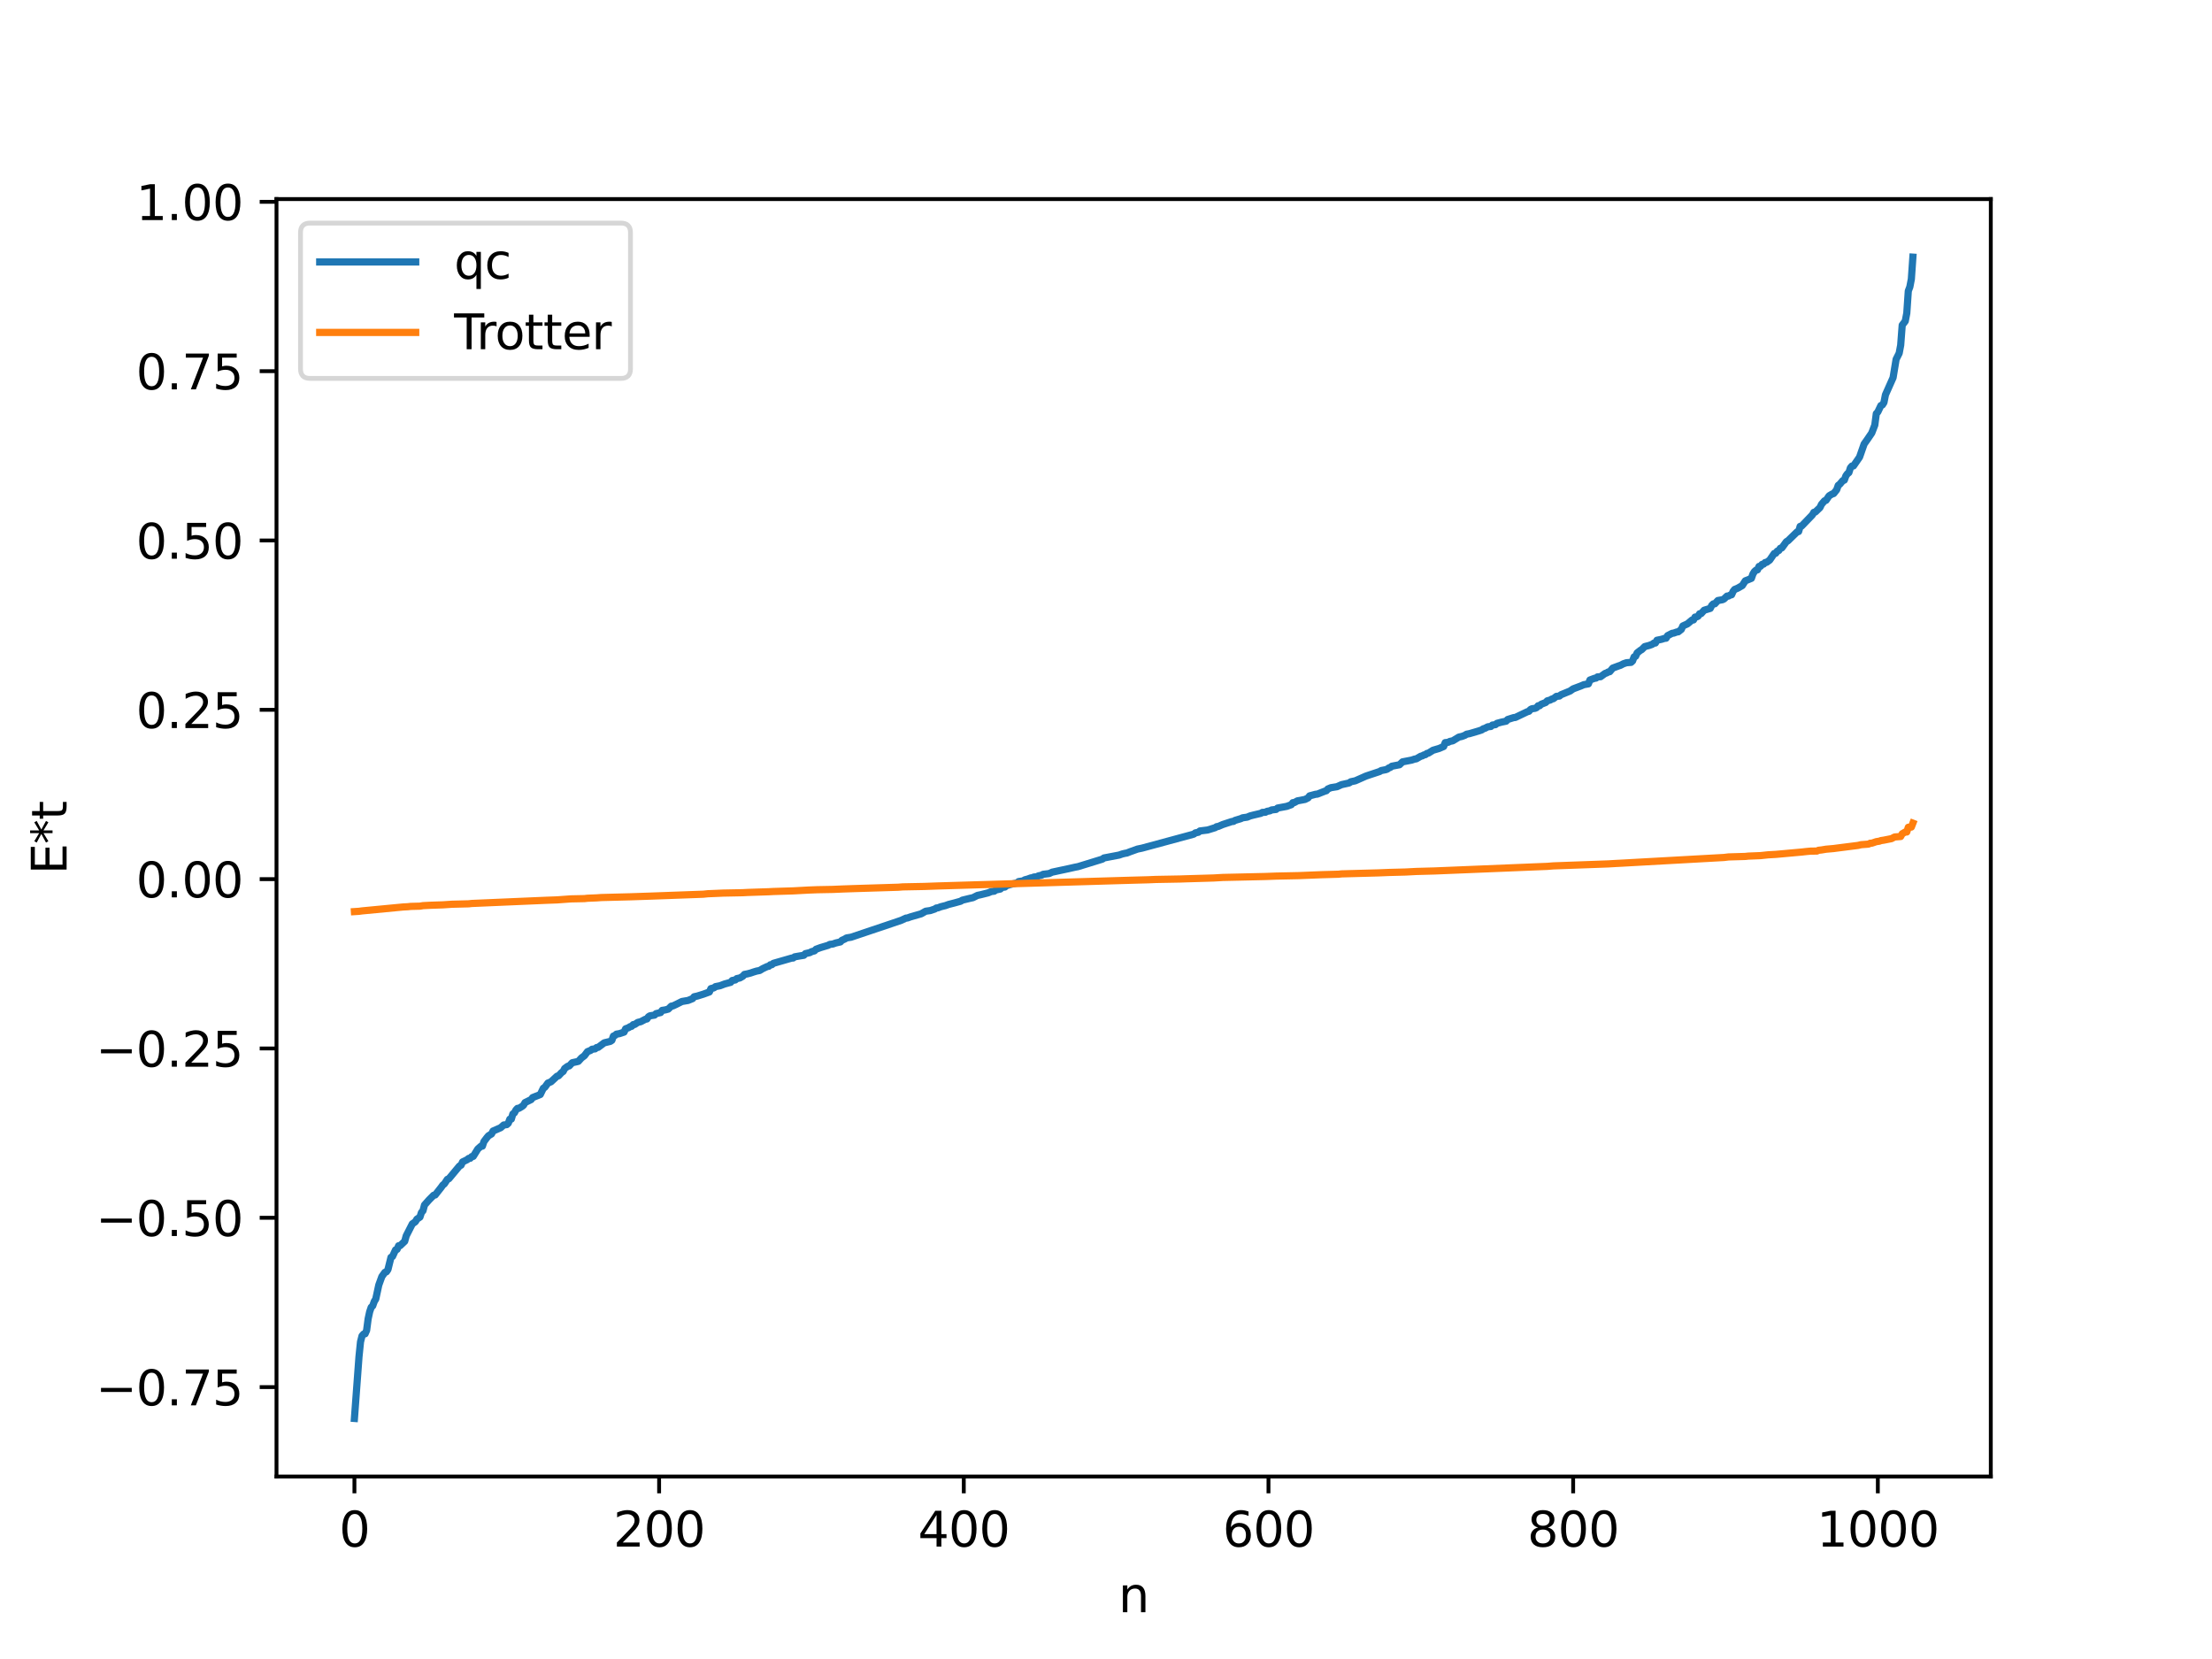 <?xml version="1.0" encoding="utf-8" standalone="no"?>
<!DOCTYPE svg PUBLIC "-//W3C//DTD SVG 1.1//EN"
  "http://www.w3.org/Graphics/SVG/1.1/DTD/svg11.dtd">
<svg xmlns:xlink="http://www.w3.org/1999/xlink" width="460.8pt" height="345.6pt" viewBox="0 0 460.8 345.6" xmlns="http://www.w3.org/2000/svg" version="1.1">
 <defs>
  <style type="text/css">*{stroke-linejoin: round; stroke-linecap: butt}</style>
 </defs>
 <g id="figure_1">
  <g id="patch_1">
   <path d="M 0 345.6 
L 460.8 345.6 
L 460.8 0 
L 0 0 
z
" style="fill: #ffffff"/>
  </g>
  <g id="axes_1">
   <g id="patch_2">
    <path d="M 57.6 307.584 
L 414.72 307.584 
L 414.72 41.472 
L 57.6 41.472 
z
" style="fill: #ffffff"/>
   </g>
   <g id="matplotlib.axis_1">
    <g id="xtick_1">
     <g id="line2d_1">
      <defs>
       <path id="m8839b50959" d="M 0 0 
L 0 3.5 
" style="stroke: #000000; stroke-width: 0.8"/>
      </defs>
      <g>
       <use xlink:href="#m8839b50959" x="73.833" y="307.584" style="stroke: #000000; stroke-width: 0.8"/>
      </g>
     </g>
     <g id="text_1">
      <!-- 0 -->
      <g transform="translate(70.651 322.182) scale(0.1 -0.1)">
       <defs>
        <path id="DejaVuSans-30" d="M 2034 4250 
Q 1547 4250 1301 3770 
Q 1056 3291 1056 2328 
Q 1056 1369 1301 889 
Q 1547 409 2034 409 
Q 2525 409 2770 889 
Q 3016 1369 3016 2328 
Q 3016 3291 2770 3770 
Q 2525 4250 2034 4250 
z
M 2034 4750 
Q 2819 4750 3233 4129 
Q 3647 3509 3647 2328 
Q 3647 1150 3233 529 
Q 2819 -91 2034 -91 
Q 1250 -91 836 529 
Q 422 1150 422 2328 
Q 422 3509 836 4129 
Q 1250 4750 2034 4750 
z
" transform="scale(0.016)"/>
       </defs>
       <use xlink:href="#DejaVuSans-30"/>
      </g>
     </g>
    </g>
    <g id="xtick_2">
     <g id="line2d_2">
      <g>
       <use xlink:href="#m8839b50959" x="137.304" y="307.584" style="stroke: #000000; stroke-width: 0.8"/>
      </g>
     </g>
     <g id="text_2">
      <!-- 200 -->
      <g transform="translate(127.76 322.182) scale(0.1 -0.1)">
       <defs>
        <path id="DejaVuSans-32" d="M 1228 531 
L 3431 531 
L 3431 0 
L 469 0 
L 469 531 
Q 828 903 1448 1529 
Q 2069 2156 2228 2338 
Q 2531 2678 2651 2914 
Q 2772 3150 2772 3378 
Q 2772 3750 2511 3984 
Q 2250 4219 1831 4219 
Q 1534 4219 1204 4116 
Q 875 4013 500 3803 
L 500 4441 
Q 881 4594 1212 4672 
Q 1544 4750 1819 4750 
Q 2544 4750 2975 4387 
Q 3406 4025 3406 3419 
Q 3406 3131 3298 2873 
Q 3191 2616 2906 2266 
Q 2828 2175 2409 1742 
Q 1991 1309 1228 531 
z
" transform="scale(0.016)"/>
       </defs>
       <use xlink:href="#DejaVuSans-32"/>
       <use xlink:href="#DejaVuSans-30" x="63.623"/>
       <use xlink:href="#DejaVuSans-30" x="127.246"/>
      </g>
     </g>
    </g>
    <g id="xtick_3">
     <g id="line2d_3">
      <g>
       <use xlink:href="#m8839b50959" x="200.775" y="307.584" style="stroke: #000000; stroke-width: 0.8"/>
      </g>
     </g>
     <g id="text_3">
      <!-- 400 -->
      <g transform="translate(191.231 322.182) scale(0.1 -0.1)">
       <defs>
        <path id="DejaVuSans-34" d="M 2419 4116 
L 825 1625 
L 2419 1625 
L 2419 4116 
z
M 2253 4666 
L 3047 4666 
L 3047 1625 
L 3713 1625 
L 3713 1100 
L 3047 1100 
L 3047 0 
L 2419 0 
L 2419 1100 
L 313 1100 
L 313 1709 
L 2253 4666 
z
" transform="scale(0.016)"/>
       </defs>
       <use xlink:href="#DejaVuSans-34"/>
       <use xlink:href="#DejaVuSans-30" x="63.623"/>
       <use xlink:href="#DejaVuSans-30" x="127.246"/>
      </g>
     </g>
    </g>
    <g id="xtick_4">
     <g id="line2d_4">
      <g>
       <use xlink:href="#m8839b50959" x="264.246" y="307.584" style="stroke: #000000; stroke-width: 0.8"/>
      </g>
     </g>
     <g id="text_4">
      <!-- 600 -->
      <g transform="translate(254.702 322.182) scale(0.1 -0.1)">
       <defs>
        <path id="DejaVuSans-36" d="M 2113 2584 
Q 1688 2584 1439 2293 
Q 1191 2003 1191 1497 
Q 1191 994 1439 701 
Q 1688 409 2113 409 
Q 2538 409 2786 701 
Q 3034 994 3034 1497 
Q 3034 2003 2786 2293 
Q 2538 2584 2113 2584 
z
M 3366 4563 
L 3366 3988 
Q 3128 4100 2886 4159 
Q 2644 4219 2406 4219 
Q 1781 4219 1451 3797 
Q 1122 3375 1075 2522 
Q 1259 2794 1537 2939 
Q 1816 3084 2150 3084 
Q 2853 3084 3261 2657 
Q 3669 2231 3669 1497 
Q 3669 778 3244 343 
Q 2819 -91 2113 -91 
Q 1303 -91 875 529 
Q 447 1150 447 2328 
Q 447 3434 972 4092 
Q 1497 4750 2381 4750 
Q 2619 4750 2861 4703 
Q 3103 4656 3366 4563 
z
" transform="scale(0.016)"/>
       </defs>
       <use xlink:href="#DejaVuSans-36"/>
       <use xlink:href="#DejaVuSans-30" x="63.623"/>
       <use xlink:href="#DejaVuSans-30" x="127.246"/>
      </g>
     </g>
    </g>
    <g id="xtick_5">
     <g id="line2d_5">
      <g>
       <use xlink:href="#m8839b50959" x="327.717" y="307.584" style="stroke: #000000; stroke-width: 0.8"/>
      </g>
     </g>
     <g id="text_5">
      <!-- 800 -->
      <g transform="translate(318.173 322.182) scale(0.1 -0.1)">
       <defs>
        <path id="DejaVuSans-38" d="M 2034 2216 
Q 1584 2216 1326 1975 
Q 1069 1734 1069 1313 
Q 1069 891 1326 650 
Q 1584 409 2034 409 
Q 2484 409 2743 651 
Q 3003 894 3003 1313 
Q 3003 1734 2745 1975 
Q 2488 2216 2034 2216 
z
M 1403 2484 
Q 997 2584 770 2862 
Q 544 3141 544 3541 
Q 544 4100 942 4425 
Q 1341 4750 2034 4750 
Q 2731 4750 3128 4425 
Q 3525 4100 3525 3541 
Q 3525 3141 3298 2862 
Q 3072 2584 2669 2484 
Q 3125 2378 3379 2068 
Q 3634 1759 3634 1313 
Q 3634 634 3220 271 
Q 2806 -91 2034 -91 
Q 1263 -91 848 271 
Q 434 634 434 1313 
Q 434 1759 690 2068 
Q 947 2378 1403 2484 
z
M 1172 3481 
Q 1172 3119 1398 2916 
Q 1625 2713 2034 2713 
Q 2441 2713 2670 2916 
Q 2900 3119 2900 3481 
Q 2900 3844 2670 4047 
Q 2441 4250 2034 4250 
Q 1625 4250 1398 4047 
Q 1172 3844 1172 3481 
z
" transform="scale(0.016)"/>
       </defs>
       <use xlink:href="#DejaVuSans-38"/>
       <use xlink:href="#DejaVuSans-30" x="63.623"/>
       <use xlink:href="#DejaVuSans-30" x="127.246"/>
      </g>
     </g>
    </g>
    <g id="xtick_6">
     <g id="line2d_6">
      <g>
       <use xlink:href="#m8839b50959" x="391.188" y="307.584" style="stroke: #000000; stroke-width: 0.8"/>
      </g>
     </g>
     <g id="text_6">
      <!-- 1000 -->
      <g transform="translate(378.463 322.182) scale(0.1 -0.1)">
       <defs>
        <path id="DejaVuSans-31" d="M 794 531 
L 1825 531 
L 1825 4091 
L 703 3866 
L 703 4441 
L 1819 4666 
L 2450 4666 
L 2450 531 
L 3481 531 
L 3481 0 
L 794 0 
L 794 531 
z
" transform="scale(0.016)"/>
       </defs>
       <use xlink:href="#DejaVuSans-31"/>
       <use xlink:href="#DejaVuSans-30" x="63.623"/>
       <use xlink:href="#DejaVuSans-30" x="127.246"/>
       <use xlink:href="#DejaVuSans-30" x="190.869"/>
      </g>
     </g>
    </g>
    <g id="text_7">
     <!-- n -->
     <g transform="translate(232.991 335.861) scale(0.1 -0.1)">
      <defs>
       <path id="DejaVuSans-6e" d="M 3513 2113 
L 3513 0 
L 2938 0 
L 2938 2094 
Q 2938 2591 2744 2837 
Q 2550 3084 2163 3084 
Q 1697 3084 1428 2787 
Q 1159 2491 1159 1978 
L 1159 0 
L 581 0 
L 581 3500 
L 1159 3500 
L 1159 2956 
Q 1366 3272 1645 3428 
Q 1925 3584 2291 3584 
Q 2894 3584 3203 3211 
Q 3513 2838 3513 2113 
z
" transform="scale(0.016)"/>
      </defs>
      <use xlink:href="#DejaVuSans-6e"/>
     </g>
    </g>
   </g>
   <g id="matplotlib.axis_2">
    <g id="ytick_1">
     <g id="line2d_7">
      <defs>
       <path id="mb391493888" d="M 0 0 
L -3.5 0 
" style="stroke: #000000; stroke-width: 0.8"/>
      </defs>
      <g>
       <use xlink:href="#mb391493888" x="57.6" y="288.959" style="stroke: #000000; stroke-width: 0.8"/>
      </g>
     </g>
     <g id="text_8">
      <!-- −0.75 -->
      <g transform="translate(19.955 292.759) scale(0.1 -0.1)">
       <defs>
        <path id="DejaVuSans-2212" d="M 678 2272 
L 4684 2272 
L 4684 1741 
L 678 1741 
L 678 2272 
z
" transform="scale(0.016)"/>
        <path id="DejaVuSans-2e" d="M 684 794 
L 1344 794 
L 1344 0 
L 684 0 
L 684 794 
z
" transform="scale(0.016)"/>
        <path id="DejaVuSans-37" d="M 525 4666 
L 3525 4666 
L 3525 4397 
L 1831 0 
L 1172 0 
L 2766 4134 
L 525 4134 
L 525 4666 
z
" transform="scale(0.016)"/>
        <path id="DejaVuSans-35" d="M 691 4666 
L 3169 4666 
L 3169 4134 
L 1269 4134 
L 1269 2991 
Q 1406 3038 1543 3061 
Q 1681 3084 1819 3084 
Q 2600 3084 3056 2656 
Q 3513 2228 3513 1497 
Q 3513 744 3044 326 
Q 2575 -91 1722 -91 
Q 1428 -91 1123 -41 
Q 819 9 494 109 
L 494 744 
Q 775 591 1075 516 
Q 1375 441 1709 441 
Q 2250 441 2565 725 
Q 2881 1009 2881 1497 
Q 2881 1984 2565 2268 
Q 2250 2553 1709 2553 
Q 1456 2553 1204 2497 
Q 953 2441 691 2322 
L 691 4666 
z
" transform="scale(0.016)"/>
       </defs>
       <use xlink:href="#DejaVuSans-2212"/>
       <use xlink:href="#DejaVuSans-30" x="83.789"/>
       <use xlink:href="#DejaVuSans-2e" x="147.412"/>
       <use xlink:href="#DejaVuSans-37" x="179.199"/>
       <use xlink:href="#DejaVuSans-35" x="242.822"/>
      </g>
     </g>
    </g>
    <g id="ytick_2">
     <g id="line2d_8">
      <g>
       <use xlink:href="#mb391493888" x="57.6" y="253.686" style="stroke: #000000; stroke-width: 0.8"/>
      </g>
     </g>
     <g id="text_9">
      <!-- −0.50 -->
      <g transform="translate(19.955 257.485) scale(0.1 -0.1)">
       <use xlink:href="#DejaVuSans-2212"/>
       <use xlink:href="#DejaVuSans-30" x="83.789"/>
       <use xlink:href="#DejaVuSans-2e" x="147.412"/>
       <use xlink:href="#DejaVuSans-35" x="179.199"/>
       <use xlink:href="#DejaVuSans-30" x="242.822"/>
      </g>
     </g>
    </g>
    <g id="ytick_3">
     <g id="line2d_9">
      <g>
       <use xlink:href="#mb391493888" x="57.6" y="218.413" style="stroke: #000000; stroke-width: 0.8"/>
      </g>
     </g>
     <g id="text_10">
      <!-- −0.25 -->
      <g transform="translate(19.955 222.212) scale(0.1 -0.1)">
       <use xlink:href="#DejaVuSans-2212"/>
       <use xlink:href="#DejaVuSans-30" x="83.789"/>
       <use xlink:href="#DejaVuSans-2e" x="147.412"/>
       <use xlink:href="#DejaVuSans-32" x="179.199"/>
       <use xlink:href="#DejaVuSans-35" x="242.822"/>
      </g>
     </g>
    </g>
    <g id="ytick_4">
     <g id="line2d_10">
      <g>
       <use xlink:href="#mb391493888" x="57.6" y="183.14" style="stroke: #000000; stroke-width: 0.8"/>
      </g>
     </g>
     <g id="text_11">
      <!-- 0.00 -->
      <g transform="translate(28.334 186.939) scale(0.1 -0.1)">
       <use xlink:href="#DejaVuSans-30"/>
       <use xlink:href="#DejaVuSans-2e" x="63.623"/>
       <use xlink:href="#DejaVuSans-30" x="95.41"/>
       <use xlink:href="#DejaVuSans-30" x="159.033"/>
      </g>
     </g>
    </g>
    <g id="ytick_5">
     <g id="line2d_11">
      <g>
       <use xlink:href="#mb391493888" x="57.6" y="147.866" style="stroke: #000000; stroke-width: 0.8"/>
      </g>
     </g>
     <g id="text_12">
      <!-- 0.25 -->
      <g transform="translate(28.334 151.666) scale(0.1 -0.1)">
       <use xlink:href="#DejaVuSans-30"/>
       <use xlink:href="#DejaVuSans-2e" x="63.623"/>
       <use xlink:href="#DejaVuSans-32" x="95.41"/>
       <use xlink:href="#DejaVuSans-35" x="159.033"/>
      </g>
     </g>
    </g>
    <g id="ytick_6">
     <g id="line2d_12">
      <g>
       <use xlink:href="#mb391493888" x="57.6" y="112.593" style="stroke: #000000; stroke-width: 0.8"/>
      </g>
     </g>
     <g id="text_13">
      <!-- 0.50 -->
      <g transform="translate(28.334 116.392) scale(0.1 -0.1)">
       <use xlink:href="#DejaVuSans-30"/>
       <use xlink:href="#DejaVuSans-2e" x="63.623"/>
       <use xlink:href="#DejaVuSans-35" x="95.41"/>
       <use xlink:href="#DejaVuSans-30" x="159.033"/>
      </g>
     </g>
    </g>
    <g id="ytick_7">
     <g id="line2d_13">
      <g>
       <use xlink:href="#mb391493888" x="57.6" y="77.32" style="stroke: #000000; stroke-width: 0.8"/>
      </g>
     </g>
     <g id="text_14">
      <!-- 0.75 -->
      <g transform="translate(28.334 81.119) scale(0.1 -0.1)">
       <use xlink:href="#DejaVuSans-30"/>
       <use xlink:href="#DejaVuSans-2e" x="63.623"/>
       <use xlink:href="#DejaVuSans-37" x="95.41"/>
       <use xlink:href="#DejaVuSans-35" x="159.033"/>
      </g>
     </g>
    </g>
    <g id="ytick_8">
     <g id="line2d_14">
      <g>
       <use xlink:href="#mb391493888" x="57.6" y="42.047" style="stroke: #000000; stroke-width: 0.8"/>
      </g>
     </g>
     <g id="text_15">
      <!-- 1.00 -->
      <g transform="translate(28.334 45.846) scale(0.1 -0.1)">
       <use xlink:href="#DejaVuSans-31"/>
       <use xlink:href="#DejaVuSans-2e" x="63.623"/>
       <use xlink:href="#DejaVuSans-30" x="95.41"/>
       <use xlink:href="#DejaVuSans-30" x="159.033"/>
      </g>
     </g>
    </g>
    <g id="text_16">
     <!-- E*t -->
     <g transform="translate(13.875 182.148) rotate(-90) scale(0.1 -0.1)">
      <defs>
       <path id="DejaVuSans-45" d="M 628 4666 
L 3578 4666 
L 3578 4134 
L 1259 4134 
L 1259 2753 
L 3481 2753 
L 3481 2222 
L 1259 2222 
L 1259 531 
L 3634 531 
L 3634 0 
L 628 0 
L 628 4666 
z
" transform="scale(0.016)"/>
       <path id="DejaVuSans-2a" d="M 3009 3897 
L 1888 3291 
L 3009 2681 
L 2828 2375 
L 1778 3009 
L 1778 1831 
L 1422 1831 
L 1422 3009 
L 372 2375 
L 191 2681 
L 1313 3291 
L 191 3897 
L 372 4206 
L 1422 3572 
L 1422 4750 
L 1778 4750 
L 1778 3572 
L 2828 4206 
L 3009 3897 
z
" transform="scale(0.016)"/>
       <path id="DejaVuSans-74" d="M 1172 4494 
L 1172 3500 
L 2356 3500 
L 2356 3053 
L 1172 3053 
L 1172 1153 
Q 1172 725 1289 603 
Q 1406 481 1766 481 
L 2356 481 
L 2356 0 
L 1766 0 
Q 1100 0 847 248 
Q 594 497 594 1153 
L 594 3053 
L 172 3053 
L 172 3500 
L 594 3500 
L 594 4494 
L 1172 4494 
z
" transform="scale(0.016)"/>
      </defs>
      <use xlink:href="#DejaVuSans-45"/>
      <use xlink:href="#DejaVuSans-2a" x="63.184"/>
      <use xlink:href="#DejaVuSans-74" x="113.184"/>
     </g>
    </g>
   </g>
   <g id="line2d_15">
    <path d="M 73.833 295.488 
L 74.785 282.616 
L 75.102 279.533 
L 75.42 278.279 
L 75.737 277.921 
L 76.054 277.864 
L 76.372 277.143 
L 76.689 274.744 
L 77.006 273.277 
L 77.324 272.339 
L 77.641 272.034 
L 77.958 271.135 
L 78.276 270.617 
L 78.91 267.685 
L 79.545 265.935 
L 80.18 265.052 
L 80.497 264.943 
L 80.815 264.475 
L 81.449 261.921 
L 81.767 261.747 
L 82.401 260.371 
L 82.719 260.268 
L 83.036 259.515 
L 83.353 259.493 
L 84.305 258.591 
L 84.623 257.445 
L 85.892 254.958 
L 86.527 254.513 
L 86.844 253.974 
L 87.479 253.547 
L 87.796 252.576 
L 88.114 252.224 
L 88.431 251.025 
L 89.383 249.954 
L 90.335 248.992 
L 90.653 248.939 
L 91.922 247.328 
L 92.239 246.875 
L 92.557 246.636 
L 93.191 245.681 
L 93.509 245.549 
L 95.73 242.885 
L 96.048 242.733 
L 96.365 242.047 
L 97.317 241.584 
L 97.634 241.321 
L 97.952 241.294 
L 98.269 240.943 
L 98.586 240.896 
L 99.539 239.359 
L 100.173 238.794 
L 100.491 238.762 
L 100.808 237.815 
L 101.443 236.973 
L 101.76 236.601 
L 102.395 236.22 
L 102.712 235.614 
L 104.299 234.923 
L 104.934 234.355 
L 105.568 234.28 
L 105.886 233.987 
L 106.203 233.14 
L 106.52 233.13 
L 106.838 232.053 
L 107.155 231.838 
L 107.472 231.243 
L 107.79 230.9 
L 108.107 230.877 
L 108.742 230.496 
L 109.059 230.241 
L 109.377 229.684 
L 110.646 229.063 
L 110.963 228.643 
L 112.55 228.007 
L 113.185 226.698 
L 113.502 226.502 
L 114.137 225.62 
L 114.772 225.366 
L 116.041 224.192 
L 116.358 224.107 
L 116.993 223.43 
L 117.31 223.214 
L 117.628 222.593 
L 118.262 222.125 
L 118.58 222.053 
L 119.215 221.382 
L 120.167 221.177 
L 120.484 221.093 
L 121.119 220.395 
L 121.753 219.92 
L 122.388 219.073 
L 123.023 218.826 
L 123.34 218.576 
L 123.975 218.498 
L 124.292 218.22 
L 124.61 218.182 
L 125.879 217.238 
L 127.148 216.935 
L 127.466 216.716 
L 127.783 215.833 
L 128.1 215.717 
L 128.418 215.432 
L 129.053 215.324 
L 130.005 215.005 
L 130.322 214.318 
L 130.957 214.083 
L 131.274 213.86 
L 131.591 213.793 
L 131.909 213.445 
L 132.226 213.412 
L 132.861 212.986 
L 133.496 212.828 
L 134.448 212.327 
L 134.765 212.271 
L 135.082 211.811 
L 135.4 211.611 
L 136.352 211.464 
L 136.669 211.159 
L 137.621 210.931 
L 137.939 210.48 
L 138.573 210.386 
L 139.208 210.216 
L 139.843 209.599 
L 140.16 209.559 
L 140.795 209.266 
L 142.064 208.628 
L 143.334 208.412 
L 144.286 208.027 
L 144.603 207.637 
L 145.238 207.501 
L 146.507 207.108 
L 147.777 206.646 
L 148.094 205.942 
L 148.729 205.789 
L 149.046 205.534 
L 149.998 205.344 
L 150.95 204.982 
L 152.22 204.634 
L 152.537 204.253 
L 153.172 204.145 
L 153.489 203.861 
L 154.124 203.729 
L 154.758 203.356 
L 155.076 202.989 
L 155.71 202.868 
L 156.345 202.704 
L 156.98 202.485 
L 157.615 202.293 
L 158.249 202.174 
L 158.884 201.791 
L 159.836 201.34 
L 160.153 201.294 
L 160.471 200.981 
L 160.788 200.967 
L 161.105 200.683 
L 164.914 199.587 
L 165.231 199.572 
L 165.548 199.324 
L 166.5 199.157 
L 167.453 199.004 
L 167.77 198.663 
L 168.722 198.442 
L 169.039 198.257 
L 169.674 198.08 
L 169.991 197.747 
L 170.943 197.398 
L 172.53 196.925 
L 172.848 196.737 
L 173.482 196.66 
L 174.117 196.437 
L 174.752 196.291 
L 175.069 196.22 
L 175.386 195.884 
L 176.021 195.601 
L 176.339 195.392 
L 177.291 195.238 
L 185.859 192.357 
L 187.763 191.71 
L 188.715 191.259 
L 189.033 191.235 
L 189.667 191.006 
L 191.889 190.365 
L 192.841 189.822 
L 193.793 189.687 
L 194.745 189.364 
L 195.062 189.153 
L 195.38 189.123 
L 196.015 188.882 
L 196.967 188.648 
L 197.601 188.416 
L 198.871 188.09 
L 200.14 187.734 
L 200.458 187.524 
L 202.044 187.14 
L 202.679 187.003 
L 203.631 186.524 
L 204.266 186.392 
L 205.853 185.995 
L 206.487 185.727 
L 207.122 185.647 
L 207.439 185.405 
L 208.391 185.201 
L 208.709 184.87 
L 209.343 184.787 
L 209.661 184.484 
L 210.93 184.133 
L 211.882 183.924 
L 212.2 183.646 
L 213.152 183.502 
L 213.469 183.286 
L 214.104 183.119 
L 214.739 182.883 
L 215.056 182.848 
L 215.373 182.699 
L 216.008 182.644 
L 216.325 182.459 
L 216.96 182.33 
L 217.277 182.138 
L 218.547 181.98 
L 219.181 181.689 
L 222.672 180.941 
L 223.942 180.655 
L 224.577 180.534 
L 229.654 178.971 
L 229.972 178.729 
L 233.145 178.124 
L 233.78 177.9 
L 234.415 177.749 
L 234.732 177.705 
L 235.367 177.453 
L 236.953 176.881 
L 237.905 176.683 
L 248.696 173.761 
L 249.013 173.507 
L 249.648 173.375 
L 249.965 173.104 
L 251.552 172.907 
L 253.139 172.419 
L 253.456 172.209 
L 253.773 172.168 
L 254.725 171.76 
L 256.629 171.135 
L 256.947 171.116 
L 257.264 170.91 
L 258.534 170.521 
L 258.851 170.364 
L 259.803 170.23 
L 260.438 169.967 
L 261.072 169.804 
L 262.659 169.428 
L 262.977 169.236 
L 263.611 169.21 
L 263.929 169.02 
L 264.563 168.907 
L 264.881 168.728 
L 265.833 168.621 
L 266.15 168.332 
L 268.054 167.979 
L 269.006 167.629 
L 269.324 167.208 
L 269.641 167.188 
L 270.276 166.833 
L 271.862 166.535 
L 272.497 166.216 
L 272.815 165.793 
L 274.084 165.456 
L 274.401 165.436 
L 275.988 164.814 
L 276.305 164.719 
L 276.623 164.354 
L 277.258 164.087 
L 278.527 163.883 
L 279.479 163.454 
L 281.066 163.104 
L 281.383 162.858 
L 282.335 162.655 
L 284.557 161.67 
L 285.191 161.457 
L 287.413 160.719 
L 287.73 160.52 
L 288.682 160.337 
L 289 160.22 
L 289.317 159.972 
L 289.634 159.87 
L 289.952 159.615 
L 291.539 159.312 
L 292.173 158.709 
L 294.077 158.341 
L 294.712 158.124 
L 295.029 158.088 
L 295.981 157.533 
L 296.299 157.464 
L 296.616 157.267 
L 296.934 157.21 
L 297.251 156.958 
L 297.568 156.887 
L 298.52 156.292 
L 299.79 155.918 
L 300.742 155.51 
L 301.059 154.702 
L 301.694 154.64 
L 302.011 154.455 
L 302.646 154.319 
L 303.915 153.548 
L 304.55 153.409 
L 305.185 153.167 
L 305.502 152.95 
L 306.137 152.831 
L 308.041 152.267 
L 308.676 152.054 
L 308.993 151.815 
L 309.31 151.735 
L 309.945 151.4 
L 310.58 151.338 
L 310.897 151.042 
L 311.532 150.959 
L 311.849 150.685 
L 312.801 150.428 
L 313.753 150.235 
L 314.071 149.886 
L 315.34 149.486 
L 315.658 149.466 
L 318.196 148.256 
L 318.514 148.172 
L 318.831 147.791 
L 319.148 147.643 
L 319.783 147.554 
L 320.1 147.411 
L 320.418 147.025 
L 320.735 147.022 
L 321.053 146.712 
L 322.005 146.341 
L 322.322 145.996 
L 322.957 145.824 
L 323.274 145.617 
L 323.591 145.553 
L 324.226 145.067 
L 324.861 144.999 
L 325.178 144.728 
L 327.082 143.946 
L 327.717 143.501 
L 329.304 142.904 
L 329.939 142.632 
L 330.891 142.462 
L 331.208 141.659 
L 332.16 141.303 
L 332.477 141.262 
L 332.795 141.007 
L 333.429 140.972 
L 334.381 140.278 
L 334.699 140.189 
L 335.016 139.979 
L 335.334 139.929 
L 335.968 139.175 
L 337.238 138.704 
L 337.555 138.604 
L 338.19 138.274 
L 338.824 138.058 
L 339.777 137.982 
L 340.094 137.689 
L 340.411 136.848 
L 340.729 136.716 
L 341.046 136.012 
L 341.681 135.506 
L 341.998 135.328 
L 342.633 134.694 
L 343.585 134.447 
L 344.22 134.204 
L 344.537 133.963 
L 344.854 133.951 
L 345.172 133.376 
L 346.124 133.179 
L 346.758 132.979 
L 347.076 132.95 
L 347.393 132.415 
L 348.345 131.925 
L 348.662 131.888 
L 349.297 131.657 
L 349.615 131.617 
L 350.249 131.113 
L 350.567 130.399 
L 351.519 129.968 
L 352.471 129.171 
L 352.788 129.145 
L 353.105 128.549 
L 353.423 128.521 
L 353.74 128.368 
L 354.058 127.857 
L 354.375 127.827 
L 355.01 127.122 
L 356.279 126.737 
L 356.596 126.107 
L 356.914 125.8 
L 357.231 125.786 
L 357.866 125.1 
L 358.818 124.932 
L 359.135 124.78 
L 359.77 124.175 
L 360.087 124.167 
L 360.405 123.967 
L 360.722 123.902 
L 361.039 123.189 
L 361.357 122.791 
L 361.991 122.532 
L 362.943 121.985 
L 363.578 121 
L 364.848 120.482 
L 365.165 119.577 
L 365.482 119.064 
L 365.8 118.781 
L 366.117 118.711 
L 366.434 117.999 
L 366.752 117.965 
L 367.069 117.569 
L 367.386 117.519 
L 367.704 117.186 
L 368.021 117.137 
L 368.656 116.683 
L 369.608 115.299 
L 369.925 115.249 
L 370.243 114.811 
L 370.56 114.687 
L 370.877 114.212 
L 371.195 114.133 
L 372.147 112.828 
L 372.464 112.656 
L 374.368 110.801 
L 374.686 110.73 
L 375.003 109.652 
L 375.32 109.577 
L 377.542 107.272 
L 377.859 106.723 
L 378.177 106.65 
L 379.129 105.74 
L 379.446 105.069 
L 380.081 104.327 
L 380.398 104.228 
L 381.033 103.296 
L 381.667 102.914 
L 381.985 102.815 
L 382.62 102.02 
L 382.937 101.111 
L 383.254 100.879 
L 383.889 100.122 
L 384.206 100.02 
L 384.524 99.144 
L 384.841 98.702 
L 385.158 98.451 
L 385.476 97.447 
L 385.793 97.084 
L 386.11 97.063 
L 387.38 95.225 
L 388.332 92.496 
L 388.967 91.601 
L 389.919 90.202 
L 390.553 88.559 
L 390.871 86.164 
L 391.188 85.815 
L 391.823 84.481 
L 392.14 84.35 
L 392.458 83.851 
L 392.775 82.239 
L 394.362 78.672 
L 394.996 74.843 
L 395.631 73.584 
L 395.948 71.897 
L 396.266 67.726 
L 396.9 66.899 
L 397.218 65.236 
L 397.535 60.612 
L 397.853 59.773 
L 398.17 58.136 
L 398.487 53.568 
L 398.487 53.568 
" clip-path="url(#pe6bdab4857)" style="fill: none; stroke: #1f77b4; stroke-width: 1.5; stroke-linecap: square"/>
   </g>
   <g id="line2d_16">
    <path d="M 73.833 189.904 
L 74.785 189.843 
L 75.42 189.756 
L 83.988 188.939 
L 84.94 188.889 
L 85.575 188.82 
L 87.479 188.771 
L 88.114 188.662 
L 89.7 188.581 
L 92.239 188.496 
L 94.143 188.37 
L 97.634 188.28 
L 98.269 188.209 
L 113.82 187.543 
L 116.041 187.463 
L 118.897 187.255 
L 121.753 187.194 
L 122.388 187.121 
L 124.292 187.044 
L 125.244 186.974 
L 129.053 186.876 
L 131.274 186.82 
L 135.4 186.682 
L 146.507 186.279 
L 147.459 186.181 
L 149.681 186.089 
L 150.633 186.047 
L 154.758 185.966 
L 155.71 185.914 
L 157.932 185.839 
L 160.153 185.766 
L 161.105 185.714 
L 165.231 185.587 
L 166.5 185.518 
L 168.405 185.415 
L 170.309 185.342 
L 173.482 185.281 
L 175.704 185.186 
L 177.925 185.11 
L 187.129 184.827 
L 188.081 184.751 
L 192.524 184.664 
L 195.38 184.561 
L 233.145 183.44 
L 235.684 183.367 
L 239.175 183.273 
L 240.762 183.205 
L 245.839 183.112 
L 247.109 183.068 
L 252.821 182.9 
L 254.725 182.79 
L 263.611 182.59 
L 265.833 182.507 
L 270.593 182.406 
L 275.353 182.213 
L 278.844 182.114 
L 279.479 182.043 
L 287.096 181.838 
L 289.317 181.748 
L 292.808 181.657 
L 295.029 181.54 
L 298.838 181.437 
L 320.1 180.569 
L 322.322 180.481 
L 323.591 180.379 
L 335.016 179.967 
L 336.603 179.874 
L 337.555 179.827 
L 359.135 178.629 
L 360.087 178.513 
L 363.578 178.411 
L 364.213 178.342 
L 366.752 178.24 
L 368.339 178.072 
L 369.925 177.983 
L 375.32 177.497 
L 376.272 177.39 
L 377.224 177.303 
L 378.494 177.293 
L 378.811 177.131 
L 379.446 177.062 
L 380.398 176.905 
L 381.985 176.765 
L 382.62 176.679 
L 387.062 176.115 
L 387.697 175.963 
L 388.967 175.866 
L 389.284 175.836 
L 389.601 175.656 
L 389.919 175.656 
L 390.871 175.332 
L 391.505 175.235 
L 391.823 175.112 
L 392.458 175.015 
L 394.044 174.699 
L 394.679 174.359 
L 395.948 174.261 
L 396.266 173.687 
L 396.9 173.321 
L 397.218 173.321 
L 397.535 172.335 
L 398.17 172.295 
L 398.487 171.48 
L 398.487 171.48 
" clip-path="url(#pe6bdab4857)" style="fill: none; stroke: #ff7f0e; stroke-width: 1.5; stroke-linecap: square"/>
   </g>
   <g id="patch_3">
    <path d="M 57.6 307.584 
L 57.6 41.472 
" style="fill: none; stroke: #000000; stroke-width: 0.8; stroke-linejoin: miter; stroke-linecap: square"/>
   </g>
   <g id="patch_4">
    <path d="M 414.72 307.584 
L 414.72 41.472 
" style="fill: none; stroke: #000000; stroke-width: 0.8; stroke-linejoin: miter; stroke-linecap: square"/>
   </g>
   <g id="patch_5">
    <path d="M 57.6 307.584 
L 414.72 307.584 
" style="fill: none; stroke: #000000; stroke-width: 0.8; stroke-linejoin: miter; stroke-linecap: square"/>
   </g>
   <g id="patch_6">
    <path d="M 57.6 41.472 
L 414.72 41.472 
" style="fill: none; stroke: #000000; stroke-width: 0.8; stroke-linejoin: miter; stroke-linecap: square"/>
   </g>
   <g id="legend_1">
    <g id="patch_7">
     <path d="M 64.6 78.828 
L 129.342 78.828 
Q 131.342 78.828 131.342 76.828 
L 131.342 48.472 
Q 131.342 46.472 129.342 46.472 
L 64.6 46.472 
Q 62.6 46.472 62.6 48.472 
L 62.6 76.828 
Q 62.6 78.828 64.6 78.828 
z
" style="fill: #ffffff; opacity: 0.8; stroke: #cccccc; stroke-linejoin: miter"/>
    </g>
    <g id="line2d_17">
     <path d="M 66.6 54.57 
L 76.6 54.57 
L 86.6 54.57 
" style="fill: none; stroke: #1f77b4; stroke-width: 1.5; stroke-linecap: square"/>
    </g>
    <g id="text_17">
     <!-- qc -->
     <g transform="translate(94.6 58.07) scale(0.1 -0.1)">
      <defs>
       <path id="DejaVuSans-71" d="M 947 1747 
Q 947 1113 1208 752 
Q 1469 391 1925 391 
Q 2381 391 2643 752 
Q 2906 1113 2906 1747 
Q 2906 2381 2643 2742 
Q 2381 3103 1925 3103 
Q 1469 3103 1208 2742 
Q 947 2381 947 1747 
z
M 2906 525 
Q 2725 213 2448 61 
Q 2172 -91 1784 -91 
Q 1150 -91 751 415 
Q 353 922 353 1747 
Q 353 2572 751 3078 
Q 1150 3584 1784 3584 
Q 2172 3584 2448 3432 
Q 2725 3281 2906 2969 
L 2906 3500 
L 3481 3500 
L 3481 -1331 
L 2906 -1331 
L 2906 525 
z
" transform="scale(0.016)"/>
       <path id="DejaVuSans-63" d="M 3122 3366 
L 3122 2828 
Q 2878 2963 2633 3030 
Q 2388 3097 2138 3097 
Q 1578 3097 1268 2742 
Q 959 2388 959 1747 
Q 959 1106 1268 751 
Q 1578 397 2138 397 
Q 2388 397 2633 464 
Q 2878 531 3122 666 
L 3122 134 
Q 2881 22 2623 -34 
Q 2366 -91 2075 -91 
Q 1284 -91 818 406 
Q 353 903 353 1747 
Q 353 2603 823 3093 
Q 1294 3584 2113 3584 
Q 2378 3584 2631 3529 
Q 2884 3475 3122 3366 
z
" transform="scale(0.016)"/>
      </defs>
      <use xlink:href="#DejaVuSans-71"/>
      <use xlink:href="#DejaVuSans-63" x="63.477"/>
     </g>
    </g>
    <g id="line2d_18">
     <path d="M 66.6 69.249 
L 76.6 69.249 
L 86.6 69.249 
" style="fill: none; stroke: #ff7f0e; stroke-width: 1.5; stroke-linecap: square"/>
    </g>
    <g id="text_18">
     <!-- Trotter -->
     <g transform="translate(94.6 72.749) scale(0.1 -0.1)">
      <defs>
       <path id="DejaVuSans-54" d="M -19 4666 
L 3928 4666 
L 3928 4134 
L 2272 4134 
L 2272 0 
L 1638 0 
L 1638 4134 
L -19 4134 
L -19 4666 
z
" transform="scale(0.016)"/>
       <path id="DejaVuSans-72" d="M 2631 2963 
Q 2534 3019 2420 3045 
Q 2306 3072 2169 3072 
Q 1681 3072 1420 2755 
Q 1159 2438 1159 1844 
L 1159 0 
L 581 0 
L 581 3500 
L 1159 3500 
L 1159 2956 
Q 1341 3275 1631 3429 
Q 1922 3584 2338 3584 
Q 2397 3584 2469 3576 
Q 2541 3569 2628 3553 
L 2631 2963 
z
" transform="scale(0.016)"/>
       <path id="DejaVuSans-6f" d="M 1959 3097 
Q 1497 3097 1228 2736 
Q 959 2375 959 1747 
Q 959 1119 1226 758 
Q 1494 397 1959 397 
Q 2419 397 2687 759 
Q 2956 1122 2956 1747 
Q 2956 2369 2687 2733 
Q 2419 3097 1959 3097 
z
M 1959 3584 
Q 2709 3584 3137 3096 
Q 3566 2609 3566 1747 
Q 3566 888 3137 398 
Q 2709 -91 1959 -91 
Q 1206 -91 779 398 
Q 353 888 353 1747 
Q 353 2609 779 3096 
Q 1206 3584 1959 3584 
z
" transform="scale(0.016)"/>
       <path id="DejaVuSans-65" d="M 3597 1894 
L 3597 1613 
L 953 1613 
Q 991 1019 1311 708 
Q 1631 397 2203 397 
Q 2534 397 2845 478 
Q 3156 559 3463 722 
L 3463 178 
Q 3153 47 2828 -22 
Q 2503 -91 2169 -91 
Q 1331 -91 842 396 
Q 353 884 353 1716 
Q 353 2575 817 3079 
Q 1281 3584 2069 3584 
Q 2775 3584 3186 3129 
Q 3597 2675 3597 1894 
z
M 3022 2063 
Q 3016 2534 2758 2815 
Q 2500 3097 2075 3097 
Q 1594 3097 1305 2825 
Q 1016 2553 972 2059 
L 3022 2063 
z
" transform="scale(0.016)"/>
      </defs>
      <use xlink:href="#DejaVuSans-54"/>
      <use xlink:href="#DejaVuSans-72" x="46.334"/>
      <use xlink:href="#DejaVuSans-6f" x="85.197"/>
      <use xlink:href="#DejaVuSans-74" x="146.379"/>
      <use xlink:href="#DejaVuSans-74" x="185.588"/>
      <use xlink:href="#DejaVuSans-65" x="224.797"/>
      <use xlink:href="#DejaVuSans-72" x="286.32"/>
     </g>
    </g>
   </g>
  </g>
 </g>
 <defs>
  <clipPath id="pe6bdab4857">
   <rect x="57.6" y="41.472" width="357.12" height="266.112"/>
  </clipPath>
 </defs>
</svg>
